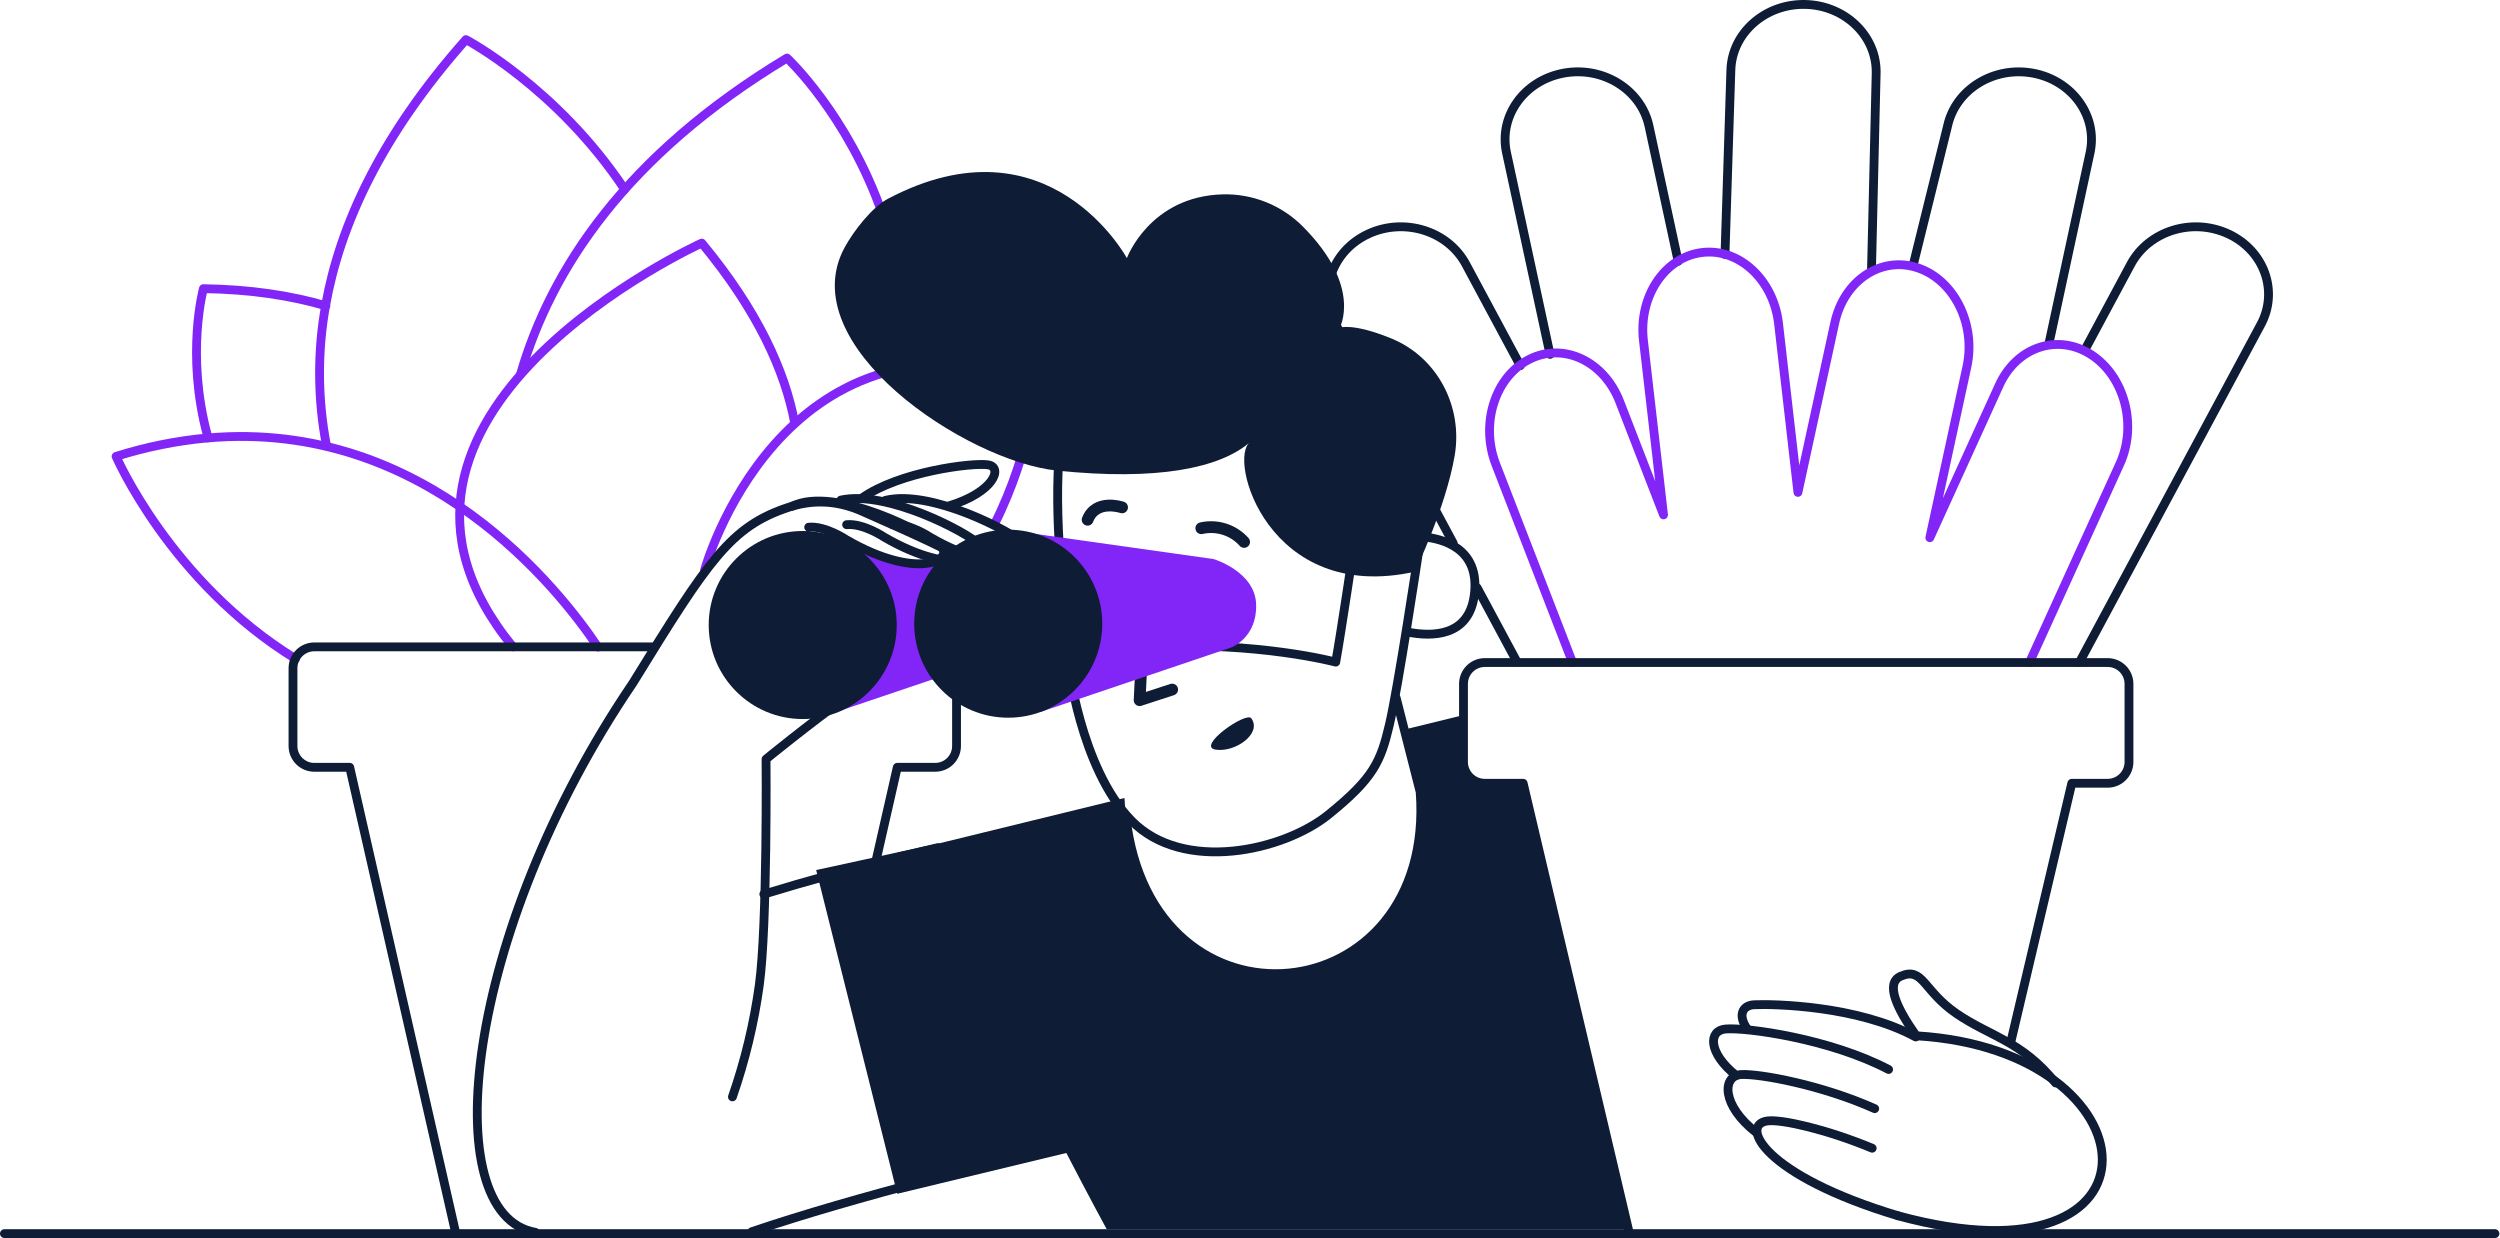 <svg width="1698" height="841" viewBox="0 0 1698 841" fill="none" xmlns="http://www.w3.org/2000/svg">
<g clip-path="url(#clip0_1_3216)">
<path d="M1034.54 532H1008.54C1006.64 532.008 1004.75 531.64 1002.99 530.918C1001.23 530.195 999.623 529.133 998.273 527.79C996.922 526.448 995.85 524.853 995.116 523.096C994.383 521.338 994.004 519.454 994 517.55V485.68L953.74 495.53L964.55 537.91C975.94 693.12 771.5 710.11 763.75 542L637.06 573V572.94L554.34 590.94L609.41 810.82L724.26 783.1C740.1 813.7 751.7 834.94 751.7 834.94H1106L1034.54 532Z" fill="#0E1C36"/>
<path d="M221.35 207.7C197.68 200.76 170.15 196.53 138.15 196.06C138.15 196.06 125.99 240.34 140.85 295.68" stroke="#8226f7" stroke-width="6" stroke-linecap="round" stroke-linejoin="round"/>
<path d="M221.769 302.7C215.686 271.24 215.479 238.925 221.159 207.39" stroke="#8226f7" stroke-width="6" stroke-linecap="round" stroke-linejoin="round"/>
<path d="M221.16 207.389C230.83 153.089 258.64 92.149 316.48 26.899C316.48 26.899 378.27 59.429 424.27 128.599" stroke="#8226f7" stroke-width="6" stroke-linecap="round" stroke-linejoin="round"/>
<path d="M478.57 387.14C478.57 387.14 529.18 203.42 705 257.08C705 257.08 700.5 306.4 675.62 355.67" stroke="#8226f7" stroke-width="6" stroke-linecap="round" stroke-linejoin="round"/>
<path d="M353.71 253.619C374.23 183.399 424.56 105.619 534.52 39.419C534.52 39.419 575.69 77.529 599.52 145.849" stroke="#8226f7" stroke-width="6" stroke-linecap="round" stroke-linejoin="round"/>
<path d="M539.8 287.449C533.18 251.899 514.62 210.939 476.64 165.109C476.64 165.109 219.39 281.829 348.38 439.339" stroke="#8226f7" stroke-width="6" stroke-linecap="round" stroke-linejoin="round"/>
<path d="M406.09 439.469C380.82 401.689 289.76 284.349 140.96 297.469" stroke="#8226f7" stroke-width="6" stroke-linecap="round" stroke-linejoin="round"/>
<path d="M141 297.439C119.887 299.371 99.046 303.582 78.84 309.999C78.84 309.999 115.74 395.229 200.74 447.469" stroke="#8226f7" stroke-width="6" stroke-linecap="round" stroke-linejoin="round"/>
<path d="M593.93 589.25L609.43 521.16H635.2C637.101 521.161 638.983 520.788 640.74 520.061C642.497 519.334 644.093 518.269 645.438 516.925C646.783 515.581 647.849 513.986 648.577 512.229C649.305 510.473 649.68 508.591 649.68 506.69V453.83C649.68 449.989 648.154 446.306 645.439 443.591C642.723 440.875 639.04 439.35 635.2 439.35H581.89" stroke="#0E1C36" stroke-width="6" stroke-linecap="round" stroke-linejoin="round"/>
<path d="M443.67 439.35H213.46C209.623 439.355 205.945 440.883 203.234 443.598C200.523 446.313 199 449.993 199 453.83V506.69C199 510.527 200.525 514.208 203.238 516.921C205.952 519.635 209.632 521.16 213.47 521.16H237.54L309.41 837" stroke="#0E1C36" stroke-width="6" stroke-linecap="round" stroke-linejoin="round"/>
<path d="M510.689 836.53C651.619 788.91 899.059 739.81 899.059 739.81L636.879 575.75C636.879 575.75 578.479 589 518.799 607.32" stroke="#0E1C36" stroke-width="6" stroke-linecap="round" stroke-linejoin="round"/>
<path d="M363.65 837C295.23 825.26 314.75 633.5 429.77 464.06C481.32 380.3 496.15 357.54 535.77 344.51C551.27 339.42 567.87 339.43 585.49 347.22C648.14 374.93 714.72 403.77 670.13 416.44C625.54 429.11 520.3 515.6 520.3 515.6C520.3 515.6 521.3 627.94 515.74 668.89C512.182 694.803 506.059 720.298 497.46 745" stroke="#0E1C36" stroke-width="6" stroke-linecap="round" stroke-linejoin="round"/>
<path d="M719.109 312.55C716.009 359.55 723.019 418.32 730.109 456.49" stroke="#0E1C36" stroke-width="6" stroke-linecap="round" stroke-linejoin="round"/>
<path d="M966.65 364.649C979.06 365.769 1005.65 371.949 1001.32 404.339C997.54 432.679 972.32 432.489 956.27 429.339" stroke="#0E1C36" stroke-width="6" stroke-linecap="round" stroke-linejoin="round"/>
<path d="M948.26 473.93L964.59 537.93C975.65 689 782.1 709.13 764.75 554.9" stroke="#0E1C36" stroke-width="6" stroke-linecap="round" stroke-linejoin="round"/>
<path d="M919.479 371.57C919.479 371.57 910.999 428.7 907.229 449.7C907.229 449.7 854.719 435.64 781.049 439.34C781.049 439.34 740.969 442.75 725.279 448.55C725.279 448.55 733.479 521.55 768.469 557.37C803.459 593.19 871.569 578.12 902.359 553.24C933.149 528.36 937.789 517.14 943.679 492.24C949.569 467.34 963.429 375.15 963.429 375.15L919.479 371.57Z" stroke="#0E1C36" stroke-width="6" stroke-linecap="round" stroke-linejoin="round"/>
<path d="M961 388.3C961 388.3 981.86 345.11 988 309.54C993.77 276.11 976.229 242.54 944.799 229.8C918.49 219.1 909.93 222.58 909.93 222.58C909.93 222.58 925.56 194.8 884.93 153.89C877.831 146.734 869.347 141.102 859.997 137.338C850.646 133.574 840.626 131.758 830.549 132C780.84 133.32 765.369 175.31 765.369 175.31C765.369 175.31 712.369 77.4 603.159 134.97C592.159 140.78 579.709 157.02 573.739 167.97C537.529 234.27 656.08 313.24 717.89 319.63C785.75 326.63 828.38 318.19 849.12 300.21C833.52 311 861.26 410.41 961 388.3Z" fill="#0E1C36"/>
<path d="M777.219 411.28L774.02 475.56L796.14 468.35" stroke="#0E1C36" stroke-width="8" stroke-linecap="round" stroke-linejoin="round"/>
<path d="M845 368.09C841.431 364.075 836.85 361.092 831.734 359.453C826.619 357.813 821.158 357.578 815.92 358.77" stroke="#0E1C36" stroke-width="8" stroke-linecap="round" stroke-linejoin="round"/>
<path d="M762.11 344.61C762.11 344.61 744.35 338.55 738.71 353.01" stroke="#0E1C36" stroke-width="8" stroke-linecap="round" stroke-linejoin="round"/>
<path d="M849.88 487.87C846.38 483.07 812.29 506.99 825.61 509.14C838.93 511.29 857.39 498.18 849.88 487.87Z" fill="#0E1C36"/>
<path d="M706.919 483.47L836.459 439.69C836.459 439.69 853.789 433.09 853.179 410.61C852.569 388.13 824.299 379.72 824.299 379.72L686.239 360.23L706.919 483.47Z" fill="#8226f7"/>
<path d="M568.299 483.47L697.839 439.69C697.839 439.69 715.179 433.09 714.569 410.61C713.959 388.13 685.679 379.72 685.679 379.72L618.899 384.15L547.619 360.23L568.299 483.47Z" fill="#8226f7"/>
<path d="M684.79 487.47C720.059 487.47 748.65 458.879 748.65 423.61C748.65 388.341 720.059 359.75 684.79 359.75C649.521 359.75 620.93 388.341 620.93 423.61C620.93 458.879 649.521 487.47 684.79 487.47Z" fill="#0E1C36"/>
<path d="M545.21 488.38C580.479 488.38 609.07 459.789 609.07 424.52C609.07 389.251 580.479 360.66 545.21 360.66C509.941 360.66 481.35 389.251 481.35 424.52C481.35 459.789 509.941 488.38 545.21 488.38Z" fill="#0E1C36"/>
<path d="M585.27 338.379C610.97 320.229 660.37 314.119 671.07 315.709C681.34 317.239 675.379 334.209 644.669 343.569" stroke="#0E1C36" stroke-width="6" stroke-linecap="round" stroke-linejoin="round"/>
<path d="M601.34 339.859C632.34 332.259 687.13 361.099 695.95 369.529C705.4 378.529 679.77 392.729 631.66 364.799C631.66 364.799 617.56 355.279 606.17 356.359" stroke="#0E1C36" stroke-width="6" stroke-linecap="round" stroke-linejoin="round"/>
<path d="M571.109 339.65C602.249 332.82 656.109 361.19 664.809 369.53C674.259 378.53 648.629 392.73 600.519 364.8C600.519 364.8 586.409 355.28 575.029 356.36" stroke="#0E1C36" stroke-width="6" stroke-linecap="round" stroke-linejoin="round"/>
<path d="M538.229 343.759C567.439 329.759 629.58 362.229 639.03 371.249C648.48 380.269 622.85 394.439 574.74 366.519C574.74 366.519 560.64 356.999 549.26 358.079" stroke="#0E1C36" stroke-width="6" stroke-linecap="round" stroke-linejoin="round"/>
<path d="M1139.81 177.45L1120 85.63C1114.65 60.81 1088.64 44.71 1061.91 49.69C1035.19 54.69 1017.86 78.82 1023.22 103.69L1052.78 240.69" stroke="#0E1C36" stroke-width="6" stroke-linecap="round" stroke-linejoin="round"/>
<path d="M1271.1 184.05L1274.28 50.209C1275.09 24.899 1253.66 3.77 1226.41 3.02C1199.17 2.27 1176.41 22.18 1175.61 47.489L1171.61 172.8" stroke="#0E1C36" stroke-width="6" stroke-linecap="round" stroke-linejoin="round"/>
<path d="M1391.57 233.7L1419.57 103.7C1424.92 78.87 1407.57 54.7 1380.87 49.7C1354.14 44.7 1328.14 60.82 1322.78 85.64L1299.33 180.43" stroke="#0E1C36" stroke-width="6" stroke-linecap="round" stroke-linejoin="round"/>
<path d="M1412.4 449.74L1535.59 220.35C1547.76 197.7 1537.85 170.17 1513.46 158.86C1489.07 147.56 1459.46 156.76 1447.26 179.42L1416 237.69" stroke="#0E1C36" stroke-width="6" stroke-linecap="round" stroke-linejoin="round"/>
<path d="M1003.29 399.21L1030.32 449.52" stroke="#0E1C36" stroke-width="6" stroke-linecap="round" stroke-linejoin="round"/>
<path d="M1032.58 248.34L995.58 179.42C983.41 156.76 953.78 147.56 929.38 158.86C904.99 170.17 895.09 197.7 907.25 220.35L987 368.89" stroke="#0E1C36" stroke-width="6" stroke-linecap="round" stroke-linejoin="round"/>
<path d="M1378.4 449.999L1439.84 314.999C1451.75 288.839 1443.06 255.689 1420.42 240.949C1397.79 226.219 1369.79 235.479 1357.88 261.639L1310.73 365.219L1335.94 248.999C1342.2 220.119 1327.18 190.059 1302.39 181.879C1277.59 173.689 1252.39 190.469 1246.15 219.359L1221.15 334.429L1208 219.809C1204.56 189.959 1181.22 168.339 1155.88 171.519C1130.54 174.709 1112.79 201.519 1116.23 231.349L1129.87 349.689L1100.08 272.769C1089.38 245.149 1061.87 232.299 1038.64 244.079C1015.42 255.849 1005.26 287.779 1015.96 315.399L1068.12 450.049" stroke="#8226f7" stroke-width="6" stroke-linecap="round" stroke-linejoin="round"/>
<path d="M1365.74 707.729L1407.16 531.999H1431.47C1433.37 532.006 1435.26 531.637 1437.02 530.914C1438.78 530.191 1440.38 529.128 1441.73 527.786C1443.08 526.444 1444.15 524.849 1444.88 523.093C1445.62 521.336 1446 519.452 1446 517.549V464.479C1446 462.573 1445.62 460.686 1444.89 458.926C1444.16 457.166 1443.09 455.568 1441.74 454.222C1440.39 452.877 1438.79 451.812 1437.03 451.087C1435.26 450.362 1433.38 449.993 1431.47 449.999H1008.52C1006.62 449.994 1004.73 450.365 1002.97 451.09C1001.21 451.815 999.604 452.881 998.255 454.226C996.906 455.571 995.836 457.169 995.106 458.929C994.376 460.688 994 462.574 994 464.479V517.549C994.004 519.451 994.383 521.334 995.115 523.09C995.847 524.846 996.917 526.441 998.266 527.783C999.614 529.125 1001.21 530.188 1002.97 530.911C1004.73 531.635 1006.62 532.004 1008.52 531.999H1034.52L1106.52 837.149" stroke="#0E1C36" stroke-width="6" stroke-linecap="round" stroke-linejoin="round"/>
<path d="M1300.38 701.859C1288.84 685.339 1280.01 667.719 1291.07 662.999C1306.28 656.509 1306.07 672.889 1329 688.529C1351.93 704.169 1373.41 707.099 1396.15 735.529" stroke="#0E1C36" stroke-width="6" stroke-linecap="round" stroke-linejoin="round"/>
<path d="M1301.15 704.299C1262 683.039 1205.15 681.809 1191.51 682.419C1183.19 682.789 1180.33 689.839 1186.63 698.729" stroke="#0E1C36" stroke-width="6" stroke-linecap="round" stroke-linejoin="round"/>
<path d="M1282.73 726.389C1243.05 705.559 1186.52 697.759 1172.1 698.889C1160.16 699.829 1160.02 715.119 1179.1 730.419" stroke="#0E1C36" stroke-width="6" stroke-linecap="round" stroke-linejoin="round"/>
<path d="M1273.3 753C1237.06 736.79 1194.93 729.16 1182.66 729.83C1169.53 730.55 1169.04 750.76 1193.03 769.33" stroke="#0E1C36" stroke-width="6" stroke-linecap="round" stroke-linejoin="round"/>
<path d="M1271.58 779.869C1240.92 767.139 1210.4 760.149 1200.58 761.329C1181.24 763.649 1197.38 798.199 1289.17 825.759" stroke="#0E1C36" stroke-width="6" stroke-linecap="round" stroke-linejoin="round"/>
<path d="M1289.2 825.76C1478.04 877.27 1465.73 713.76 1302.37 703.56" stroke="#0E1C36" stroke-width="6" stroke-linecap="round" stroke-linejoin="round"/>
<path d="M1694.57 837.879H3" stroke="#0E1C36" stroke-width="6" stroke-linecap="round" stroke-linejoin="round"/>
</g>
<defs>
<clipPath id="clip0_1_3216">
<rect width="1697.57" height="840.88" fill="white"/>
</clipPath>
</defs>
</svg>

